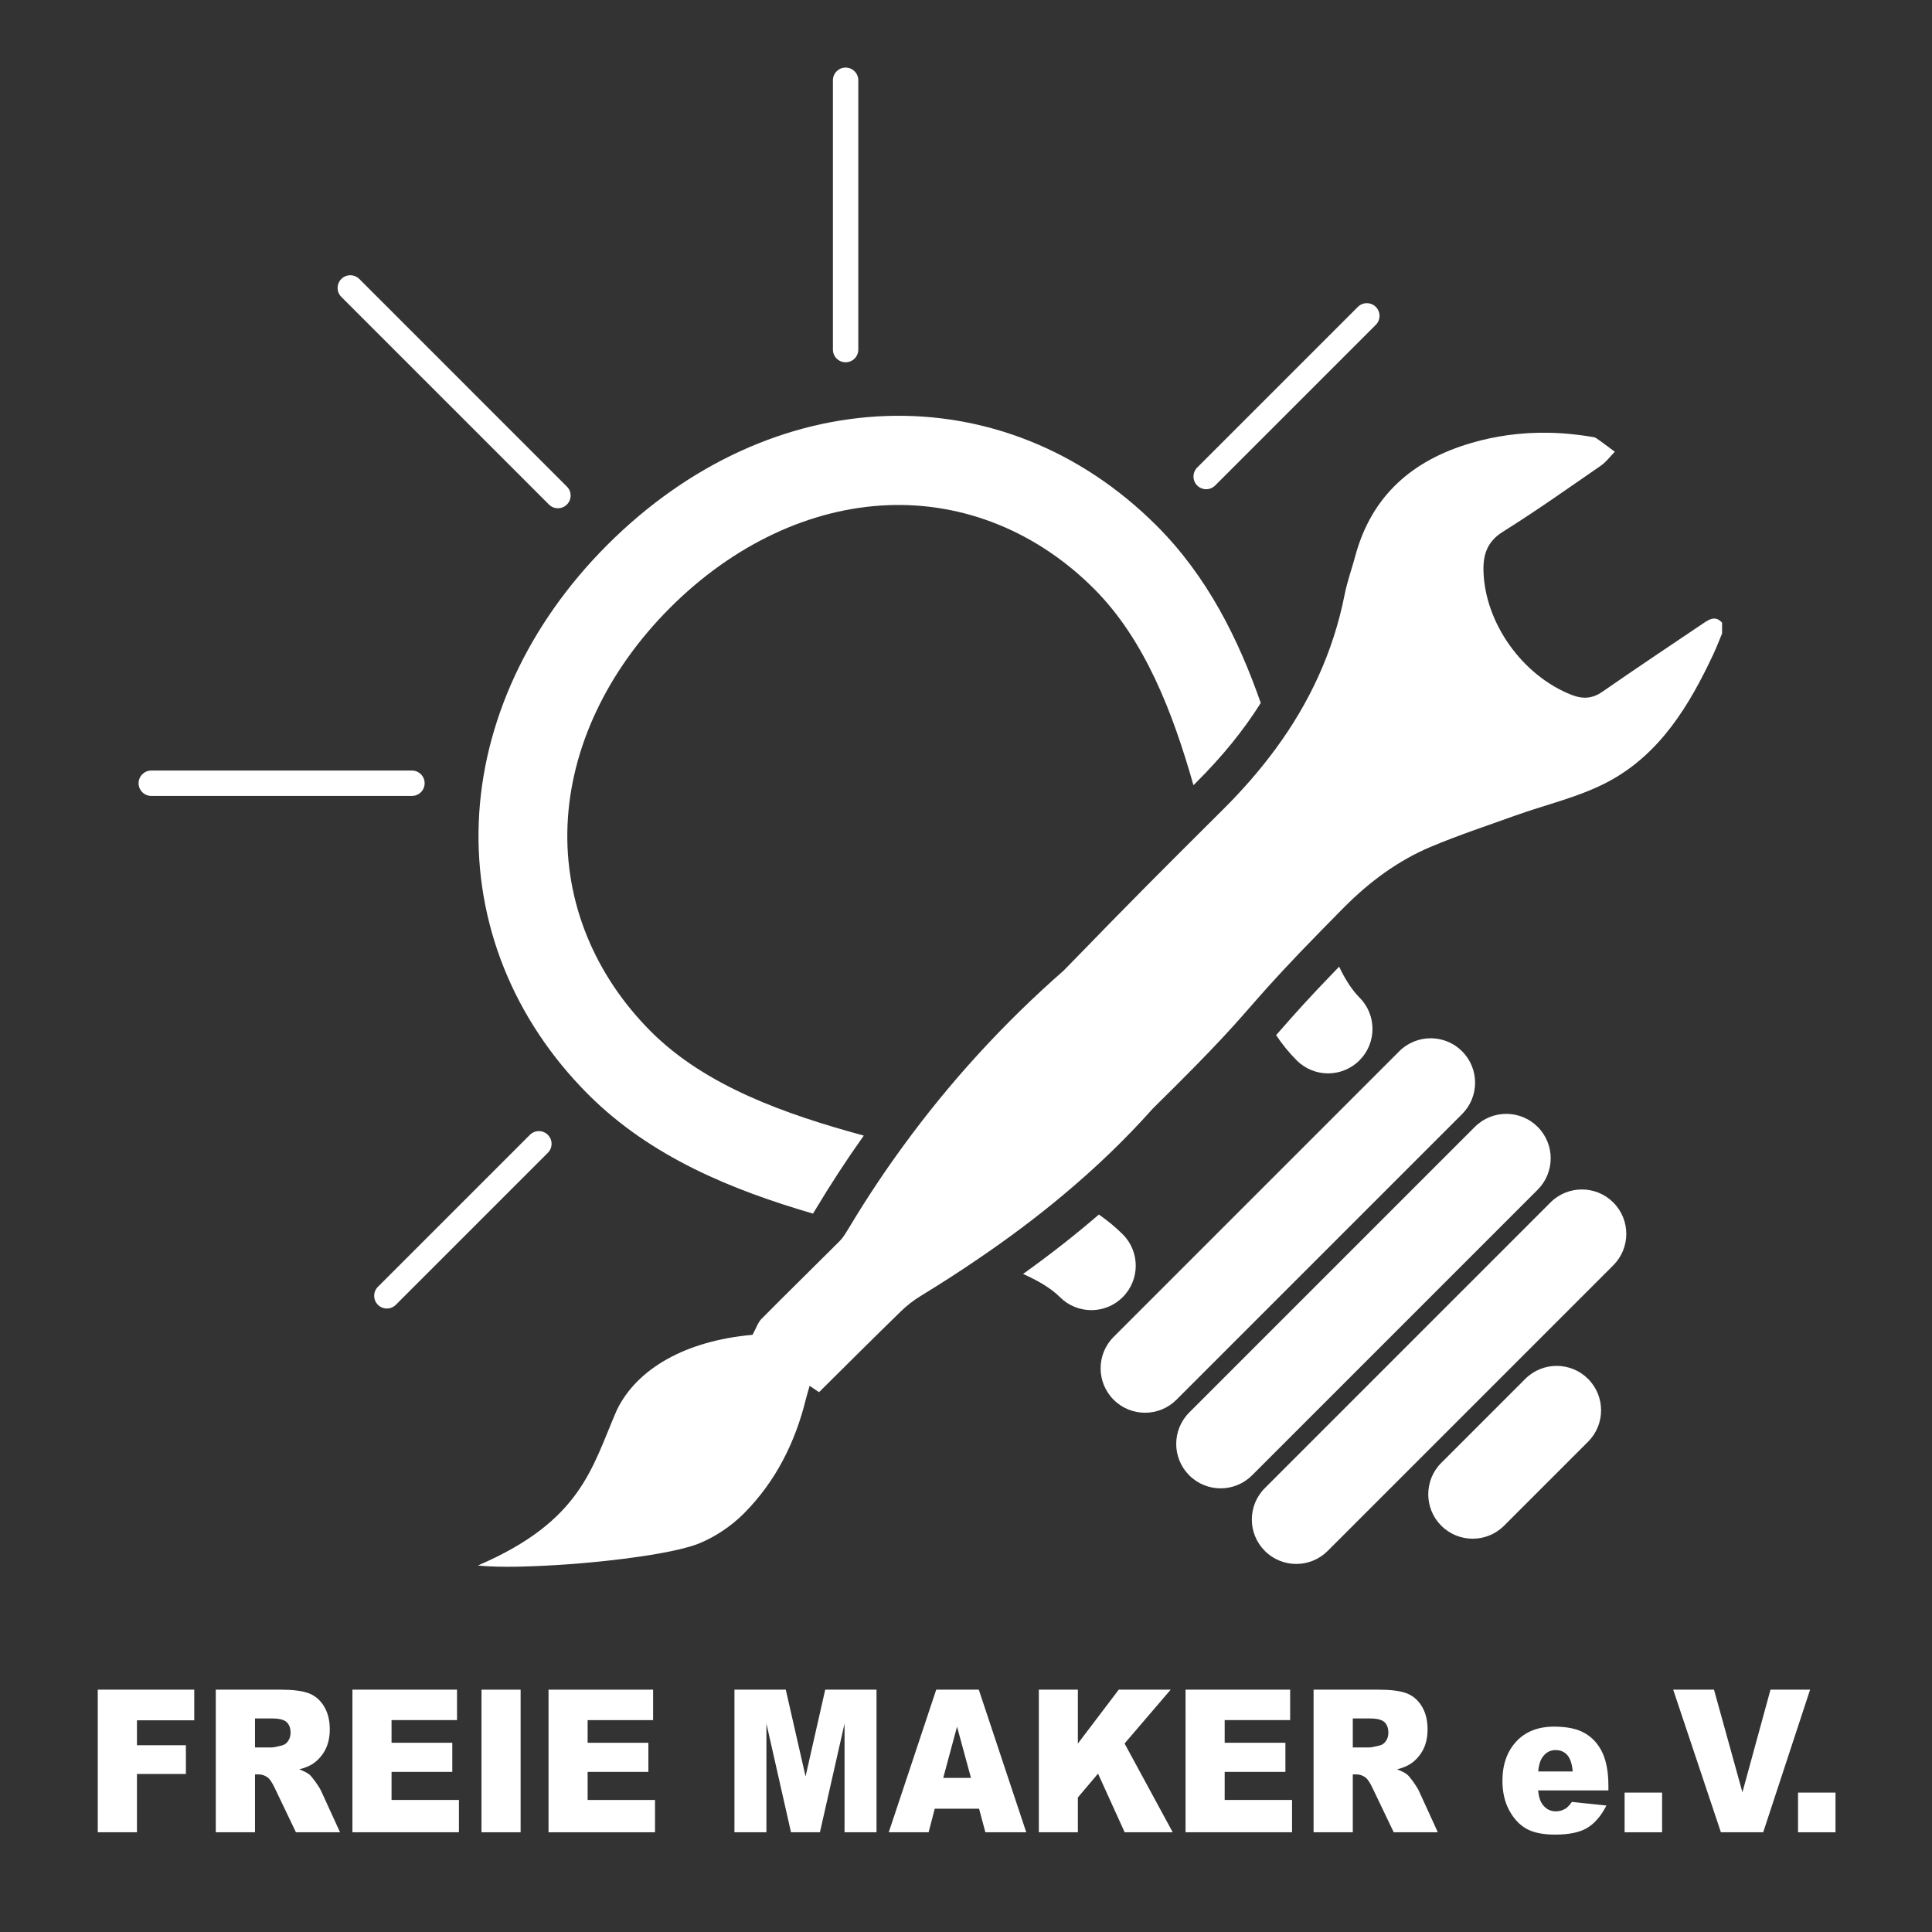 <?xml version="1.0" encoding="utf-8"?>
<!-- Generator: Adobe Illustrator 15.1.0, SVG Export Plug-In . SVG Version: 6.00 Build 0)  -->
<!DOCTYPE svg PUBLIC "-//W3C//DTD SVG 1.0//EN" "http://www.w3.org/TR/2001/REC-SVG-20010904/DTD/svg10.dtd">
<svg version="1.0" id="Ebene_1" xmlns="http://www.w3.org/2000/svg" xmlns:xlink="http://www.w3.org/1999/xlink" x="0px" y="0px"
	 width="850.39px" height="850.39px" viewBox="0 0 850.39 850.39" enable-background="new 0 0 850.39 850.39" xml:space="preserve">
<rect x="0" y="0" width="850.39" height="850.39" fill="#333333" stroke="none"/>
<g id="Symbol3" fill="white">
	<g>
		<g>
			<path d="M494.177,570.939c-3.803,3.822-8.811,5.733-13.814,5.733c-5.008,0-10.012-1.911-13.834-5.733
				c-3.826-3.824-9.404-7.156-16.221-10.191c11.921-8.531,23.019-17.223,33.365-26.151c3.822,2.641,7.332,5.518,10.504,8.691
				C501.821,550.915,501.821,563.312,494.177,570.939z"/>
			<path d="M554.938,309.412c-7.587,12.081-17.087,23.748-28.558,35.14c-0.354,0.354-0.708,0.71-1.066,1.064
				c-9.142-32.145-21.44-64.13-43.789-86.479c-25.031-25.049-57.233-38.115-90.717-36.775
				c-34.036,1.339-68.072,17.362-95.861,45.151c-27.768,27.769-43.811,61.804-45.151,95.841
				c-1.32,33.484,11.747,65.706,36.775,90.736c24.005,23.984,59.145,36.381,93.634,45.762
				c-7.588,10.662-14.742,21.639-21.502,32.932c-0.355,0.61-0.651,1.064-0.867,1.399c-35.514-10.366-71.324-24.853-98.915-52.444
				c-32.834-32.834-49.941-75.421-48.187-119.923c1.715-43.889,21.816-87.208,56.563-121.954
				c72.506-72.506,174.238-76.034,241.877-8.395C531.326,253.619,545.021,281.072,554.938,309.412z"/>
			<path d="M598.392,466.721c-7.625,7.648-20.02,7.648-27.649,0c-3.329-3.329-6.348-7.034-9.046-11.096
				c0.531-0.609,1.063-1.2,1.598-1.813c6.09-6.956,12.317-14.071,26.133-28.321c2.679,5.618,5.635,10.249,8.965,13.581
				C606.021,446.719,606.021,459.096,598.392,466.721z"/>
		</g>
		<path d="M504,621.832c-5.004,0-10.008-1.907-13.826-5.726c-7.637-7.637-7.637-20.017,0-27.653l125.724-125.724
			c7.638-7.633,20.017-7.633,27.653,0c7.637,7.637,7.637,20.016,0,27.652L517.827,616.106
			C514.009,619.923,509.004,621.832,504,621.832z"/>
		<path d="M537.281,655.106c-5.004,0-10.009-1.907-13.827-5.726c-7.637-7.635-7.637-20.016,0-27.652l125.717-125.723
			c7.637-7.633,20.016-7.633,27.653,0c7.637,7.637,7.637,20.017,0,27.653L551.107,649.381
			C547.289,653.197,542.285,655.106,537.281,655.106z"/>
		<path d="M570.558,688.386c-5.004,0-10.008-1.907-13.826-5.726c-7.637-7.636-7.637-20.017,0-27.653l125.72-125.724
			c7.637-7.634,20.017-7.634,27.653,0c7.633,7.637,7.633,20.016,0,27.652L584.384,682.66
			C580.565,686.477,575.562,688.386,570.558,688.386z"/>
		<path d="M648.212,677.278c-5.004,0-10.008-1.909-13.826-5.726c-7.633-7.637-7.633-20.016,0-27.653l36.964-36.964
			c7.638-7.633,20.017-7.633,27.653,0c7.637,7.637,7.637,20.016,0,27.652l-36.964,36.965
			C658.221,675.369,653.217,677.278,648.212,677.278z"/>
	</g>
	<path fill-rule="evenodd" clip-rule="evenodd" d="M757.989,274.076v4.789c-1.282,3.035-2.444,6.109-3.842,9.086
		c-10.543,22.525-23.377,43.731-45.821,55.872c-12.811,6.938-27.592,10.208-41.468,15.195c-12.395,4.475-24.951,8.593-37.092,13.717
		c-14.484,6.109-26.94,15.372-38.115,26.587c-3.249,3.272-6.228,6.286-8.927,9.065c-15.904,16.201-23.414,24.556-29.662,31.672
		c-9.596,10.918-16.235,18.938-45.641,47.89c-12.24,13.736-25.404,26.291-39.319,37.919c-11.845,9.934-24.22,19.175-37.03,27.886
		c-8.416,5.776-17.009,11.294-25.76,16.635c-3.153,1.931-6.149,4.236-8.79,6.819c-11.983,11.667-23.827,23.491-36.007,35.572
		c-1.202-0.827-2.483-1.674-4.139-2.779c-0.591,2.091-1.163,3.806-1.596,5.578c-4.71,19.274-13.381,36.579-27.394,50.631
		c-5.439,5.438-12.357,10.129-19.472,13.066c-0.216,0.098-0.453,0.177-0.69,0.275c-0.453,0.177-0.965,0.355-1.478,0.533
		c-1.064,0.354-2.227,0.708-3.468,1.043c-0.631,0.179-1.281,0.355-1.952,0.514c-1.025,0.256-2.089,0.512-3.193,0.749
		c-0.729,0.157-1.498,0.315-2.266,0.492c-0.394,0.079-0.788,0.158-1.183,0.237c-1.202,0.236-2.443,0.452-3.705,0.688
		c-1.281,0.218-2.582,0.454-3.921,0.67c-1.36,0.218-2.721,0.414-4.12,0.631c-2.345,0.335-4.749,0.67-7.193,0.985
		c-1.971,0.237-3.961,0.474-5.991,0.711c-1.005,0.117-2.01,0.215-3.035,0.335c-1.025,0.098-2.05,0.196-3.075,0.313
		c-1.025,0.1-2.049,0.198-3.074,0.296c-1.025,0.079-2.05,0.178-3.074,0.275c-1.025,0.079-2.05,0.158-3.075,0.258
		c-1.025,0.077-2.05,0.156-3.075,0.235c-7.135,0.514-14.091,0.868-20.378,1.025c-0.906,0.02-1.793,0.039-2.661,0.06
		c-6.129,0.099-11.51-0.04-15.609-0.395c-0.473-0.04-0.906-0.098-1.34-0.139c45.684-19.629,50.098-43.022,61.095-68.309
		c8.869-18.485,30.547-30.526,59.243-33.169c0.414-0.038,0.828-0.177,0.828-0.196c-0.02,0-0.098,0.02-0.256,0.06
		c1.616-2.956,2.364-5.381,3.941-6.977c11.332-11.431,22.862-22.686,34.252-34.075c1.439-1.439,2.562-3.253,3.626-5.006
		c0.513-0.849,1.025-1.695,1.557-2.543c7.174-11.884,14.821-23.374,22.94-34.47c20.517-28.144,43.969-53.822,70.597-77.178
		c14.445-14.642,19.115-20.062,62.157-62.946c2.482-2.483,5.104-5.085,7.864-7.824c8.533-8.476,16.316-17.364,23.215-26.744
		c14.78-20.103,25.424-42.511,30.471-68.151c1.104-5.597,3.095-11.017,4.572-16.535c7.19-26.921,25.363-42.571,51.418-50.098
		c2.603-0.751,5.224-1.42,7.845-1.971c2.618-0.552,5.239-1.006,7.884-1.38c6.108-0.849,12.256-1.203,18.407-1.064
		c0.827,0,1.674,0.039,2.521,0.079c0.02,0,0.02,0,0.02,0c1.066,0.039,2.129,0.098,3.195,0.177c2.125,0.158,4.253,0.354,6.382,0.61
		c1.066,0.12,2.129,0.258,3.195,0.414c0.847,0.119,1.713,0.258,2.56,0.395c0.928,0.158,2.013,0.217,2.74,0.729
		c2.779,1.892,5.439,3.96,8.142,5.953c-2.052,2.069-3.826,4.533-6.171,6.147c-14.288,9.854-28.457,19.906-43.161,29.11
		c-6.917,4.317-8.669,10.169-8.473,17.283c0.632,23.001,17.341,46.178,38.943,54.534c1.99,0.768,3.86,1.182,5.696,1.182
		c2.599,0,5.124-0.828,7.726-2.641c14.643-10.189,29.501-20.043,44.282-30.036c1.616-1.083,3.252-2.167,4.927-2.167
		C755.664,272.263,756.808,272.755,757.989,274.076z"/>
	<g>
		<path d="M43.029,743.726h42.473v13.486H60.284v10.963h21.54v12.671h-21.54v25.648H43.029V743.726z"/>
		<path d="M94.982,806.494v-62.769h28.631c5.31,0,9.367,0.515,12.173,1.542s5.067,2.934,6.788,5.716
			c1.719,2.783,2.579,6.173,2.579,10.168c0,3.483-0.658,6.488-1.973,9.013c-1.316,2.525-3.125,4.575-5.427,6.144
			c-1.466,1.001-3.478,1.829-6.032,2.485c2.046,0.771,3.536,1.543,4.471,2.313c0.631,0.514,1.547,1.614,2.749,3.3
			c1.199,1.687,2.001,2.987,2.406,3.899l8.32,18.188h-19.412l-9.182-19.182c-1.163-2.482-2.2-4.095-3.11-4.838
			c-1.239-0.97-2.643-1.455-4.209-1.455h-1.517v25.475H94.982z M112.237,769.16h7.242c0.784,0,2.302-0.285,4.552-0.858
			c1.138-0.256,2.067-0.912,2.787-1.969s1.082-2.27,1.082-3.64c0-2.026-0.57-3.582-1.707-4.667
			c-1.138-1.084-3.274-1.627-6.409-1.627h-7.546V769.16z"/>
		<path d="M155.127,743.726h46.037v13.401h-28.821v9.978h26.735v12.803h-26.735v12.371h29.656v14.216h-46.872V743.726z"/>
		<path d="M211.934,743.726h17.218v62.769h-17.218V743.726z"/>
		<path d="M241.438,743.726h46.037v13.401h-28.821v9.978h26.735v12.803h-26.735v12.371h29.657v14.216h-46.873V743.726z"/>
		<path d="M323.273,743.726h22.593l8.711,38.192l8.651-38.192h22.578v62.769h-14.069v-47.869l-10.839,47.869h-12.735l-10.82-47.869
			v47.869h-14.069V743.726z"/>
		<path d="M430.945,796.134h-19.501l-2.71,10.36h-17.541l20.896-62.769h18.737l20.89,62.769h-17.987L430.945,796.134z
			 M427.385,782.56l-6.138-22.564l-6.072,22.564H427.385z"/>
		<path d="M457.255,743.726h17.18v23.722l17.991-23.722h22.849l-20.285,23.692l21.198,39.076h-21.156l-11.725-25.813l-8.872,10.497
			v15.316h-17.18V743.726z"/>
		<path d="M521.834,743.726h46.037v13.401h-28.819v9.978h26.732v12.803h-26.732v12.371h29.654v14.216h-46.872V743.726z"/>
		<path d="M578.187,806.494v-62.769h28.631c5.313,0,9.369,0.515,12.175,1.542c2.807,1.027,5.07,2.934,6.787,5.716
			c1.721,2.783,2.578,6.173,2.578,10.168c0,3.483-0.658,6.488-1.971,9.013c-1.316,2.525-3.125,4.575-5.427,6.144
			c-1.467,1.001-3.48,1.829-6.032,2.485c2.044,0.771,3.534,1.543,4.469,2.313c0.632,0.514,1.548,1.614,2.749,3.3
			c1.2,1.687,2.001,2.987,2.405,3.899l8.322,18.188h-19.412l-9.184-19.182c-1.163-2.482-2.198-4.095-3.11-4.838
			c-1.239-0.97-2.641-1.455-4.207-1.455h-1.517v25.475H578.187z M595.443,769.16h7.24c0.785,0,2.302-0.285,4.554-0.858
			c1.136-0.256,2.066-0.912,2.787-1.969c0.72-1.057,1.081-2.27,1.081-3.64c0-2.026-0.569-3.582-1.709-4.667
			c-1.136-1.084-3.271-1.627-6.409-1.627h-7.544V769.16z"/>
		<path d="M707.956,788.083h-30.943c0.276,2.798,0.946,4.881,2.009,6.251c1.49,1.971,3.438,2.956,5.84,2.956
			c1.517,0,2.96-0.429,4.322-1.285c0.835-0.543,1.732-1.498,2.694-2.868l15.205,1.582c-2.325,4.569-5.132,7.845-8.419,9.827
			c-3.287,1.984-8.002,2.976-14.146,2.976c-5.331,0-9.531-0.849-12.587-2.548c-3.061-1.698-5.597-4.395-7.606-8.092
			c-2.009-3.695-3.014-8.041-3.014-13.037c0-7.107,2.017-12.86,6.047-17.256c4.034-4.395,9.604-6.594,16.706-6.594
			c5.766,0,10.315,0.985,13.653,2.956c3.337,1.969,5.878,4.823,7.621,8.563c1.744,3.739,2.617,8.605,2.617,14.601V788.083z
			 M692.256,779.733c-0.305-3.368-1.105-5.779-2.406-7.236c-1.305-1.455-3.018-2.183-5.139-2.183c-2.452,0-4.415,1.1-5.878,3.297
			c-0.936,1.37-1.532,3.412-1.782,6.122H692.256z"/>
		<path d="M715.085,789.025h16.498v17.469h-16.498V789.025z"/>
		<path d="M736.476,743.726h17.957l12.514,45.171l12.353-45.171h17.433l-20.64,62.769h-18.623L736.476,743.726z"/>
		<path d="M791.424,789.025h16.494v17.469h-16.494V789.025z"/>
	</g>
	<path d="M245.577,223.712c-1.43,0-2.859-0.545-3.95-1.636l-91.385-91.389c-2.182-2.182-2.182-5.72,0-7.9
		c2.183-2.181,5.718-2.183,7.901,0l91.385,91.389c2.182,2.181,2.182,5.718,0,7.901C248.436,223.166,247.006,223.712,245.577,223.712
		z"/>
	<path d="M372.203,159.459c-3.085,0-5.586-2.502-5.586-5.587V35.331c0-3.085,2.501-5.585,5.586-5.585c3.085,0,5.586,2.5,5.586,5.585
		v118.541C377.79,156.957,375.289,159.459,372.203,159.459z"/>
	<path d="M530.91,215.334c-1.428,0-2.859-0.544-3.949-1.636c-2.183-2.183-2.183-5.72,0-7.901l70.715-70.712
		c2.179-2.181,5.72-2.183,7.902,0c2.179,2.181,2.179,5.718-0.004,7.9l-70.715,70.713
		C533.771,214.788,532.343,215.334,530.91,215.334z"/>
	<path d="M181.321,350.335H66.589c-3.085,0-5.586-2.502-5.586-5.587s2.501-5.585,5.586-5.585h114.732c3.085,0,5.586,2.5,5.586,5.585
		S184.406,350.335,181.321,350.335z"/>
	<path d="M170.287,575.955c-1.43,0-2.859-0.547-3.95-1.638c-2.182-2.181-2.182-5.719,0-7.901l66.908-66.905
		c2.183-2.179,5.718-2.181,7.9,0.002c2.182,2.181,2.182,5.718,0,7.9l-66.908,66.905
		C173.146,575.408,171.717,575.955,170.287,575.955z"/>
</g>
</svg>
